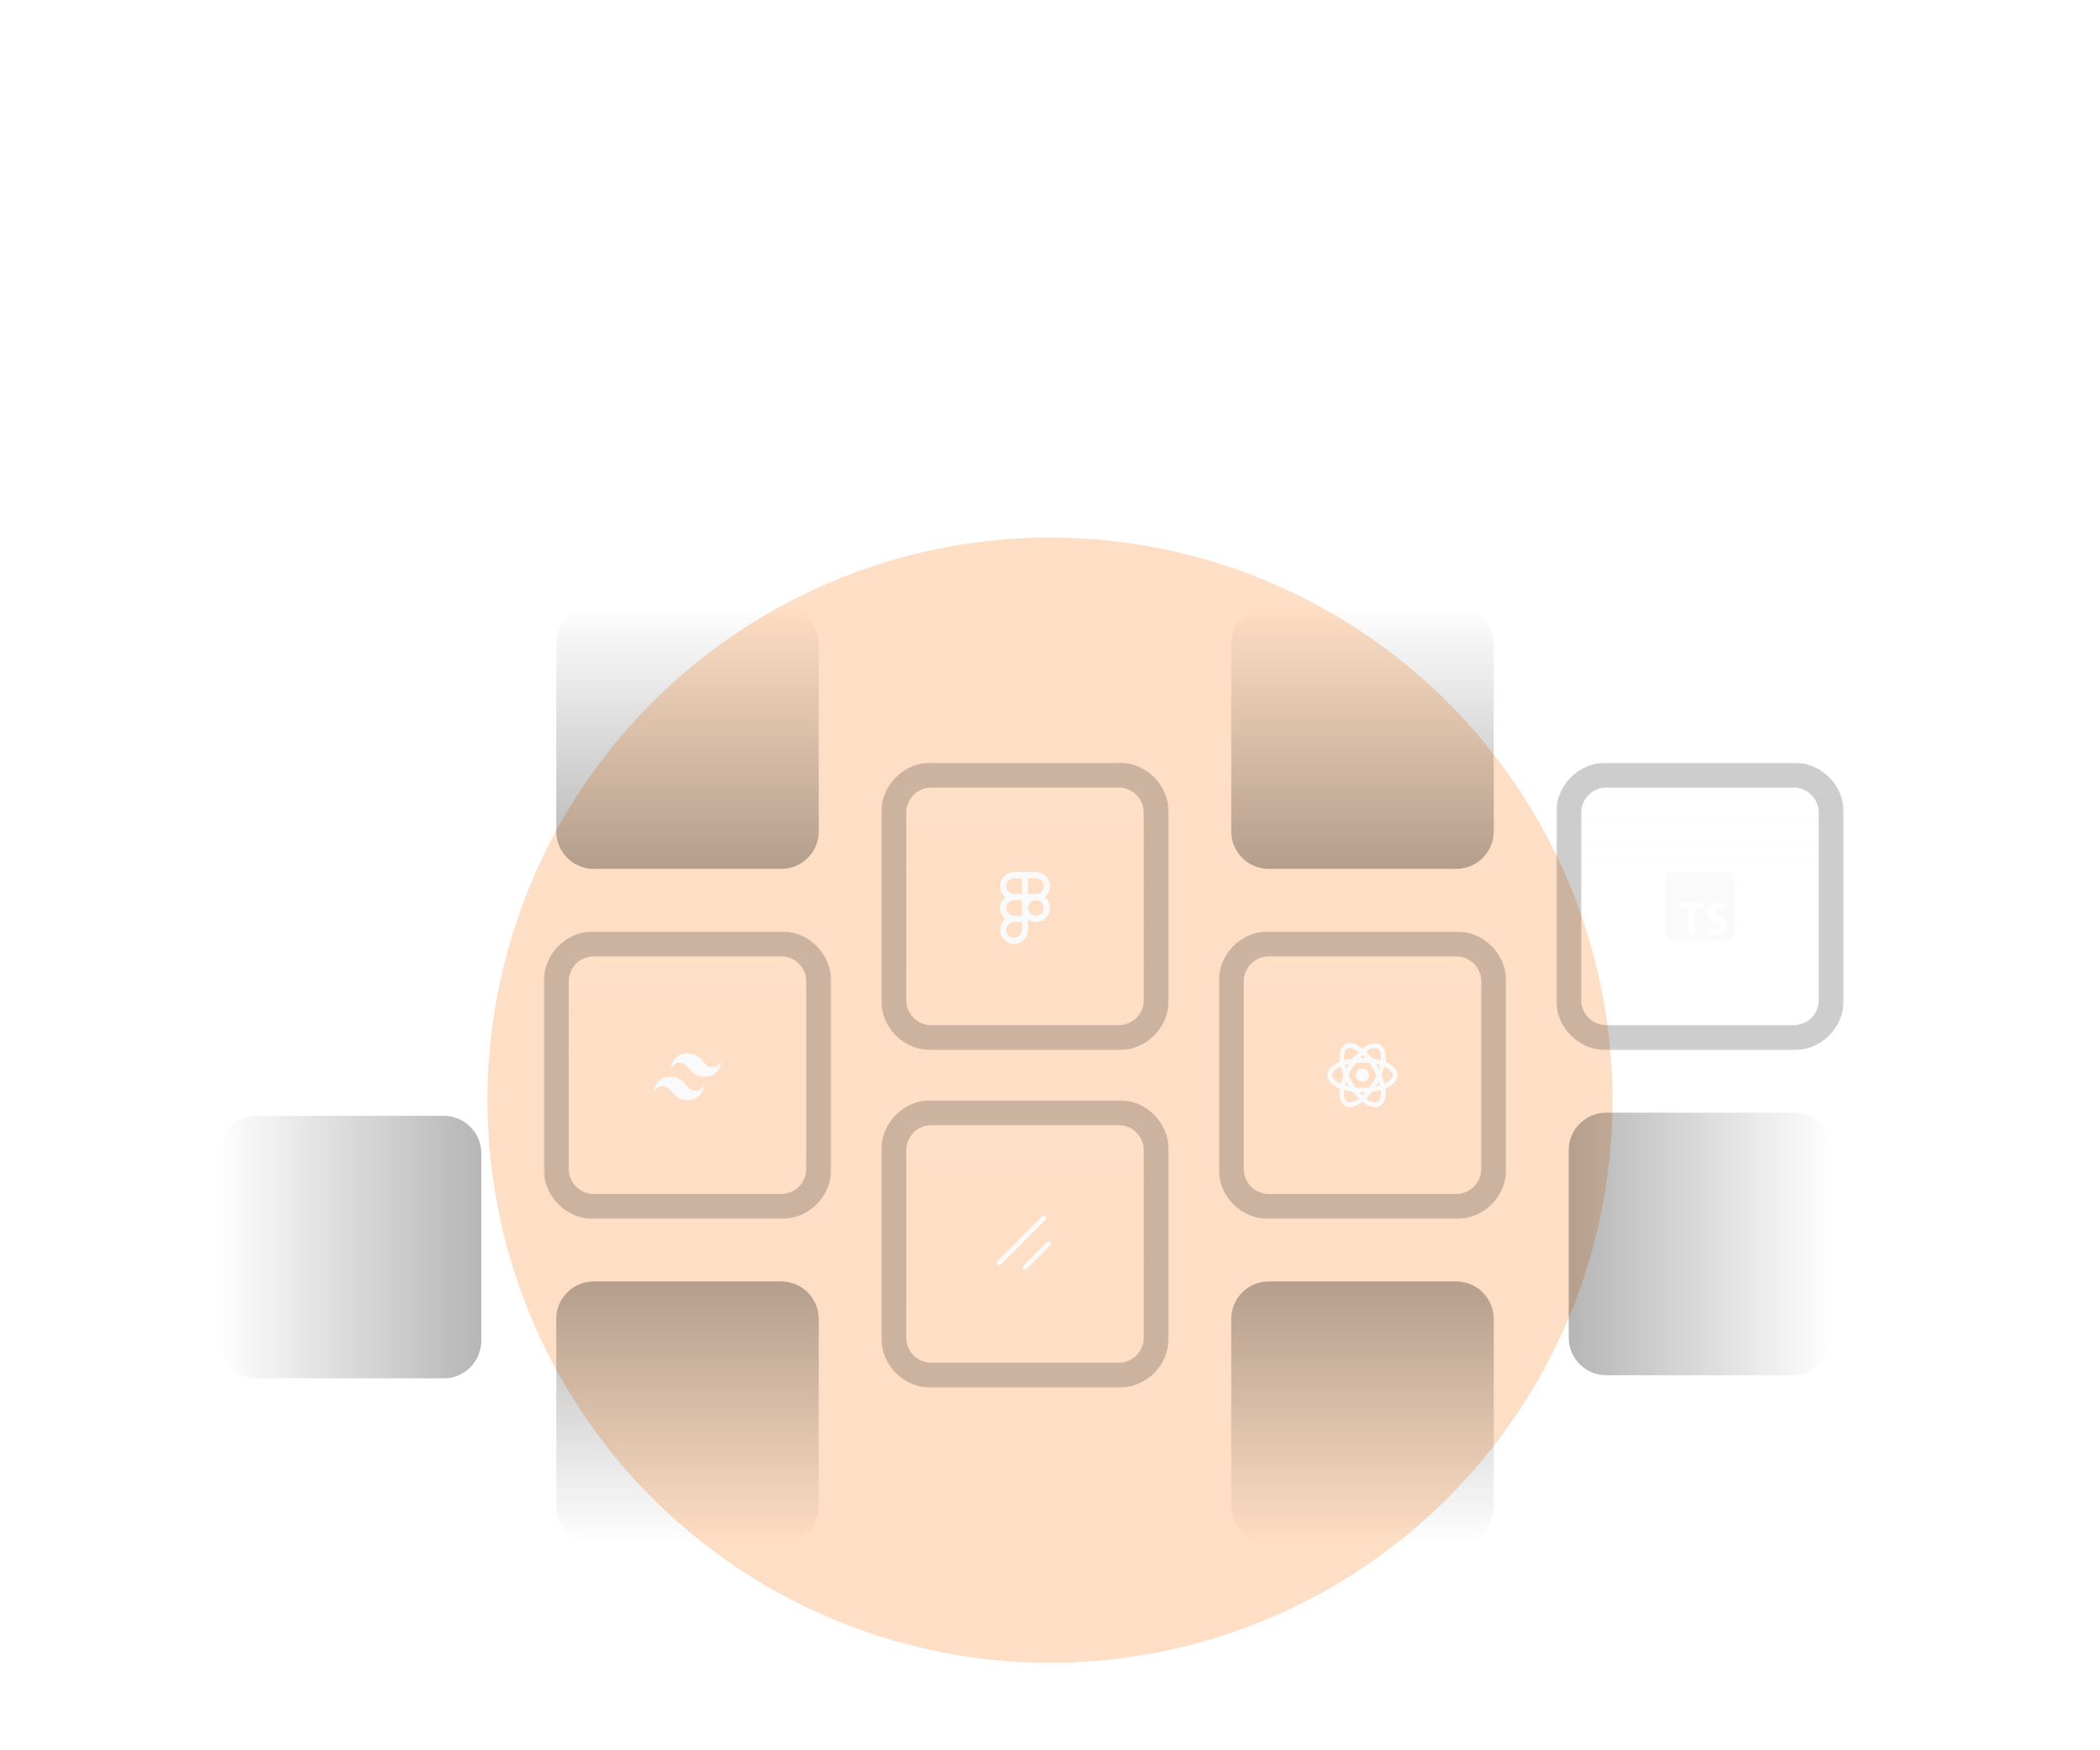 <svg width="672" height="560" viewBox="0 0 672 560" fill="none" xmlns="http://www.w3.org/2000/svg">
<g opacity="0.5">
<g filter="url(#filter0_f_2025_1421)">
<circle cx="180" cy="180" r="180" transform="matrix(-1 0 0 1 516 172)" fill="#FB923C" fill-opacity="0.6"/>
</g>
</g>
<path d="M70 369C70 362.373 75.373 357 82 357H142C148.627 357 154 362.373 154 369V429C154 435.627 148.627 441 142 441H82C75.373 441 70 435.627 70 429V369Z" fill="url(#paint0_linear_2025_1421)"/>
<g clip-path="url(#clip0_2025_1421)">
<mask id="path-3-outside-1_2025_1421" maskUnits="userSpaceOnUse" x="390" y="298" width="92" height="92" fill="black">
<rect fill="white" x="390" y="298" width="92" height="92"/>
<path d="M394 314C394 307.373 399.373 302 406 302H466C472.627 302 478 307.373 478 314V374C478 380.627 472.627 386 466 386H406C399.373 386 394 380.627 394 374V314Z"/>
</mask>
<path d="M394 314C394 307.373 399.373 302 406 302H466C472.627 302 478 307.373 478 314V374C478 380.627 472.627 386 466 386H406C399.373 386 394 380.627 394 374V314Z" fill="url(#paint1_linear_2025_1421)"/>
<g filter="url(#filter1_dddd_2025_1421)">
<path d="M436 346.116C437.157 346.116 438.095 345.169 438.095 344C438.095 342.831 437.157 341.884 436 341.884C434.843 341.884 433.905 342.831 433.905 344C433.905 345.169 434.843 346.116 436 346.116Z" fill="#FAFAFA"/>
<path d="M436 348.762C441.786 348.762 446.476 346.63 446.476 344C446.476 341.37 441.786 339.238 436 339.238C430.214 339.238 425.524 341.37 425.524 344C425.524 346.63 430.214 348.762 436 348.762Z" stroke="#FAFAFA" stroke-width="1.5"/>
<path d="M431.917 346.381C434.81 351.442 438.983 354.479 441.238 353.164C443.493 351.849 442.976 346.68 440.083 341.619C437.19 336.558 433.017 333.521 430.762 334.836C428.507 336.151 429.024 341.32 431.917 346.381Z" stroke="#FAFAFA" stroke-width="1.5"/>
<path d="M431.917 341.619C429.024 346.68 428.507 351.849 430.762 353.164C433.017 354.479 437.19 351.442 440.083 346.381C442.976 341.32 443.493 336.151 441.238 334.836C438.983 333.521 434.81 336.558 431.917 341.619Z" stroke="#FAFAFA" stroke-width="1.5"/>
</g>
</g>
<path d="M406 306H466V298H406V306ZM474 314V374H482V314H474ZM466 382H406V390H466V382ZM398 374V314H390V374H398ZM406 382C401.582 382 398 378.418 398 374H390C390 382.837 397.163 390 406 390V382ZM474 374C474 378.418 470.418 382 466 382V390C474.837 390 482 382.837 482 374H474ZM466 306C470.418 306 474 309.582 474 314H482C482 305.163 474.837 298 466 298V306ZM406 298C397.163 298 390 305.163 390 314H398C398 309.582 401.582 306 406 306V298Z" fill="#09090B" fill-opacity="0.2" mask="url(#path-3-outside-1_2025_1421)"/>
<path d="M394 206C394 199.373 399.373 194 406 194H466C472.627 194 478 199.373 478 206V266C478 272.627 472.627 278 466 278H406C399.373 278 394 272.627 394 266V206Z" fill="url(#paint2_linear_2025_1421)"/>
<g clip-path="url(#clip1_2025_1421)">
<mask id="path-10-outside-2_2025_1421" maskUnits="userSpaceOnUse" x="174" y="298" width="92" height="92" fill="black">
<rect fill="white" x="174" y="298" width="92" height="92"/>
<path d="M178 314C178 307.373 183.373 302 190 302H250C256.627 302 262 307.373 262 314V374C262 380.627 256.627 386 250 386H190C183.373 386 178 380.627 178 374V314Z"/>
</mask>
<path d="M178 314C178 307.373 183.373 302 190 302H250C256.627 302 262 307.373 262 314V374C262 380.627 256.627 386 250 386H190C183.373 386 178 380.627 178 374V314Z" fill="url(#paint3_linear_2025_1421)"/>
<g filter="url(#filter2_dddd_2025_1421)">
<path d="M220 337C217.067 337 215.233 338.667 214.5 342C215.6 340.334 216.883 339.708 218.35 340.126C219.187 340.363 219.784 341.053 220.447 341.816C221.525 343.06 222.774 344.5 225.5 344.5C228.434 344.5 230.267 342.833 231 339.5C229.901 341.167 228.617 341.792 227.15 341.375C226.314 341.138 225.715 340.447 225.053 339.683C223.975 338.44 222.726 337 220 337ZM214.5 344.5C211.566 344.5 209.733 346.167 209 349.5C210.099 347.833 211.383 347.208 212.85 347.625C213.686 347.862 214.285 348.553 214.947 349.317C216.025 350.56 217.274 352 220 352C222.934 352 224.767 350.333 225.5 347C224.4 348.667 223.117 349.292 221.65 348.875C220.813 348.637 220.216 347.947 219.553 347.183C218.474 345.94 217.227 344.5 214.5 344.5Z" fill="#FAFAFA"/>
</g>
</g>
<path d="M190 306H250V298H190V306ZM258 314V374H266V314H258ZM250 382H190V390H250V382ZM182 374V314H174V374H182ZM190 382C185.582 382 182 378.418 182 374H174C174 382.837 181.163 390 190 390V382ZM258 374C258 378.418 254.418 382 250 382V390C258.837 390 266 382.837 266 374H258ZM250 306C254.418 306 258 309.582 258 314H266C266 305.163 258.837 298 250 298V306ZM190 298C181.163 298 174 305.163 174 314H182C182 309.582 185.582 306 190 306V298Z" fill="#09090B" fill-opacity="0.2" mask="url(#path-10-outside-2_2025_1421)"/>
<path d="M178 206C178 199.373 183.373 194 190 194H250C256.627 194 262 199.373 262 206V266C262 272.627 256.627 278 250 278H190C183.373 278 178 272.627 178 266V206Z" fill="url(#paint4_linear_2025_1421)"/>
<path d="M178 422C178 415.373 183.373 410 190 410H250C256.627 410 262 415.373 262 422V482C262 488.627 256.627 494 250 494H190C183.373 494 178 488.627 178 482V422Z" fill="url(#paint5_linear_2025_1421)"/>
<path d="M394 422C394 415.373 399.373 410 406 410H466C472.627 410 478 415.373 478 422V482C478 488.627 472.627 494 466 494H406C399.373 494 394 488.627 394 482V422Z" fill="url(#paint6_linear_2025_1421)"/>
<path d="M502 368C502 361.373 507.373 356 514 356H574C580.627 356 586 361.373 586 368V428C586 434.627 580.627 440 574 440H514C507.373 440 502 434.627 502 428V368Z" fill="url(#paint7_linear_2025_1421)"/>
<g clip-path="url(#clip2_2025_1421)">
<mask id="path-17-outside-3_2025_1421" maskUnits="userSpaceOnUse" x="498" y="244" width="92" height="92" fill="black">
<rect fill="white" x="498" y="244" width="92" height="92"/>
<path d="M502 260C502 253.373 507.373 248 514 248H574C580.627 248 586 253.373 586 260V320C586 326.627 580.627 332 574 332H514C507.373 332 502 326.627 502 320V260Z"/>
</mask>
<path d="M502 260C502 253.373 507.373 248 514 248H574C580.627 248 586 253.373 586 260V320C586 326.627 580.627 332 574 332H514C507.373 332 502 326.627 502 320V260Z" fill="url(#paint8_linear_2025_1421)"/>
<g filter="url(#filter3_dddd_2025_1421)">
<path fill-rule="evenodd" clip-rule="evenodd" d="M553 279C554.105 279 555 279.892 555 280.997C555 286.685 555 295.177 555 299.004C555 300.109 554.108 301 553.003 301C547.315 301 538.823 301 534.996 301C533.891 301 533 300.108 533 299.003C533 293.201 533 284.793 533 280.995C533 279.89 533.895 279 535 279L553 279ZM545.23 290.704V288.9H537.4V290.704H540.195V298.738H542.421V290.704H545.23ZM546.117 298.526C546.476 298.709 546.9 298.846 547.39 298.938C547.88 299.029 548.396 299.075 548.939 299.075C549.468 299.075 549.971 299.025 550.447 298.924C550.923 298.823 551.341 298.658 551.7 298.427C552.059 298.196 552.343 297.894 552.552 297.521C552.761 297.148 552.866 296.687 552.866 296.138C552.866 295.74 552.806 295.392 552.687 295.092C552.567 294.793 552.394 294.526 552.169 294.293C551.944 294.06 551.673 293.85 551.358 293.665C551.043 293.48 550.688 293.305 550.292 293.14C550.002 293.021 549.742 292.906 549.512 292.794C549.282 292.682 549.087 292.567 548.926 292.451C548.764 292.334 548.64 292.21 548.553 292.08C548.465 291.95 548.422 291.802 548.422 291.638C548.422 291.487 548.461 291.351 548.539 291.229C548.617 291.108 548.728 291.004 548.87 290.917C549.013 290.83 549.188 290.763 549.395 290.715C549.602 290.667 549.832 290.643 550.085 290.643C550.269 290.643 550.463 290.656 550.668 290.684C550.873 290.711 551.079 290.754 551.286 290.811C551.493 290.868 551.694 290.94 551.89 291.027C552.085 291.114 552.266 291.214 552.431 291.329V289.277C552.095 289.149 551.728 289.054 551.33 288.993C550.933 288.931 550.476 288.9 549.961 288.9C549.436 288.9 548.939 288.956 548.47 289.068C548.001 289.18 547.588 289.355 547.231 289.593C546.875 289.831 546.593 290.134 546.386 290.502C546.179 290.87 546.075 291.311 546.075 291.823C546.075 292.477 546.265 293.035 546.645 293.497C547.024 293.959 547.601 294.35 548.373 294.67C548.677 294.794 548.96 294.915 549.222 295.034C549.485 295.153 549.711 295.276 549.902 295.404C550.093 295.532 550.244 295.672 550.354 295.823C550.464 295.974 550.52 296.145 550.52 296.337C550.52 296.479 550.485 296.611 550.416 296.732C550.347 296.853 550.242 296.958 550.102 297.048C549.962 297.137 549.787 297.207 549.578 297.257C549.368 297.307 549.123 297.332 548.843 297.332C548.364 297.332 547.89 297.249 547.421 297.082C546.952 296.915 546.517 296.664 546.117 296.331V298.526Z" fill="#FAFAFA"/>
</g>
</g>
<path d="M514 252H574V244H514V252ZM582 260V320H590V260H582ZM574 328H514V336H574V328ZM506 320V260H498V320H506ZM514 328C509.582 328 506 324.418 506 320H498C498 328.837 505.163 336 514 336V328ZM582 320C582 324.418 578.418 328 574 328V336C582.837 336 590 328.837 590 320H582ZM574 252C578.418 252 582 255.582 582 260H590C590 251.163 582.837 244 574 244V252ZM514 244C505.163 244 498 251.163 498 260H506C506 255.582 509.582 252 514 252V244Z" fill="#09090B" fill-opacity="0.2" mask="url(#path-17-outside-3_2025_1421)"/>
<g clip-path="url(#clip3_2025_1421)">
<mask id="path-20-outside-4_2025_1421" maskUnits="userSpaceOnUse" x="282" y="244" width="92" height="92" fill="black">
<rect fill="white" x="282" y="244" width="92" height="92"/>
<path d="M286 260C286 253.373 291.373 248 298 248H358C364.627 248 370 253.373 370 260V320C370 326.627 364.627 332 358 332H298C291.373 332 286 326.627 286 320V260Z"/>
</mask>
<path d="M286 260C286 253.373 291.373 248 298 248H358C364.627 248 370 253.373 370 260V320C370 326.627 364.627 332 358 332H298C291.373 332 286 326.627 286 320V260Z" fill="url(#paint9_linear_2025_1421)"/>
<g filter="url(#filter4_dddd_2025_1421)">
<path d="M328 280V294M328 294V297.5C328 299.433 326.433 301 324.5 301C322.567 301 321 299.433 321 297.5C321 295.567 322.567 294 324.5 294M328 294H324.5M324.5 294C322.567 294 321 292.433 321 290.5C321 288.567 322.567 287 324.5 287M324.5 287H328M324.5 287H331.5M324.5 287C322.567 287 321 285.433 321 283.5C321 281.567 322.567 280 324.5 280H331.5C333.433 280 335 281.567 335 283.5C335 285.433 333.433 287 331.5 287M331.5 287C333.433 287 335 288.567 335 290.5C335 292.433 333.433 294 331.5 294C329.567 294 328 292.433 328 290.5C328 288.567 329.567 287 331.5 287Z" stroke="#FAFAFA" stroke-width="2" stroke-linecap="round" stroke-linejoin="round"/>
</g>
</g>
<path d="M298 252H358V244H298V252ZM366 260V320H374V260H366ZM358 328H298V336H358V328ZM290 320V260H282V320H290ZM298 328C293.582 328 290 324.418 290 320H282C282 328.837 289.163 336 298 336V328ZM366 320C366 324.418 362.418 328 358 328V336C366.837 336 374 328.837 374 320H366ZM358 252C362.418 252 366 255.582 366 260H374C374 251.163 366.837 244 358 244V252ZM298 244C289.163 244 282 251.163 282 260H290C290 255.582 293.582 252 298 252V244Z" fill="#09090B" fill-opacity="0.2" mask="url(#path-20-outside-4_2025_1421)"/>
<g clip-path="url(#clip4_2025_1421)">
<mask id="path-23-outside-5_2025_1421" maskUnits="userSpaceOnUse" x="282" y="352" width="92" height="92" fill="black">
<rect fill="white" x="282" y="352" width="92" height="92"/>
<path d="M286 368C286 361.373 291.373 356 298 356H358C364.627 356 370 361.373 370 368V428C370 434.627 364.627 440 358 440H298C291.373 440 286 434.627 286 428V368Z"/>
</mask>
<path d="M286 368C286 361.373 291.373 356 298 356H358C364.627 356 370 361.373 370 368V428C370 434.627 364.627 440 358 440H298C291.373 440 286 434.627 286 428V368Z" fill="url(#paint10_linear_2025_1421)"/>
<g filter="url(#filter5_dddd_2025_1421)">
<g filter="url(#filter6_dddd_2025_1421)">
<path d="M335.5 398L328 405.5" stroke="#FAFAFA" stroke-width="1.5" stroke-linecap="round" stroke-linejoin="round"/>
</g>
<g filter="url(#filter7_dddd_2025_1421)">
<path d="M334 389.75L319.75 404" stroke="#FAFAFA" stroke-width="1.5" stroke-linecap="round" stroke-linejoin="round"/>
</g>
</g>
</g>
<path d="M298 360H358V352H298V360ZM366 368V428H374V368H366ZM358 436H298V444H358V436ZM290 428V368H282V428H290ZM298 436C293.582 436 290 432.418 290 428H282C282 436.837 289.163 444 298 444V436ZM366 428C366 432.418 362.418 436 358 436V444C366.837 444 374 436.837 374 428H366ZM358 360C362.418 360 366 363.582 366 368H374C374 359.163 366.837 352 358 352V360ZM298 352C289.163 352 282 359.163 282 368H290C290 363.582 293.582 360 298 360V352Z" fill="#09090B" fill-opacity="0.2" mask="url(#path-23-outside-5_2025_1421)"/>
<defs>
<filter id="filter0_f_2025_1421" x="-244" y="-228" width="1160" height="1160" filterUnits="userSpaceOnUse" color-interpolation-filters="sRGB">
<feFlood flood-opacity="0" result="BackgroundImageFix"/>
<feBlend mode="normal" in="SourceGraphic" in2="BackgroundImageFix" result="shape"/>
<feGaussianBlur stdDeviation="200" result="effect1_foregroundBlur_2025_1421"/>
</filter>
<filter id="filter1_dddd_2025_1421" x="360" y="268" width="152" height="152" filterUnits="userSpaceOnUse" color-interpolation-filters="sRGB">
<feFlood flood-opacity="0" result="BackgroundImageFix"/>
<feColorMatrix in="SourceAlpha" type="matrix" values="0 0 0 0 0 0 0 0 0 0 0 0 0 0 0 0 0 0 127 0" result="hardAlpha"/>
<feOffset/>
<feGaussianBlur stdDeviation="32"/>
<feColorMatrix type="matrix" values="0 0 0 0 0.984 0 0 0 0 0.573 0 0 0 0 0.235 0 0 0 1 0"/>
<feBlend mode="normal" in2="BackgroundImageFix" result="effect1_dropShadow_2025_1421"/>
<feColorMatrix in="SourceAlpha" type="matrix" values="0 0 0 0 0 0 0 0 0 0 0 0 0 0 0 0 0 0 127 0" result="hardAlpha"/>
<feOffset/>
<feGaussianBlur stdDeviation="24"/>
<feColorMatrix type="matrix" values="0 0 0 0 0.984 0 0 0 0 0.573 0 0 0 0 0.235 0 0 0 1 0"/>
<feBlend mode="normal" in2="effect1_dropShadow_2025_1421" result="effect2_dropShadow_2025_1421"/>
<feColorMatrix in="SourceAlpha" type="matrix" values="0 0 0 0 0 0 0 0 0 0 0 0 0 0 0 0 0 0 127 0" result="hardAlpha"/>
<feOffset/>
<feGaussianBlur stdDeviation="16"/>
<feColorMatrix type="matrix" values="0 0 0 0 0.984 0 0 0 0 0.573 0 0 0 0 0.235 0 0 0 1 0"/>
<feBlend mode="normal" in2="effect2_dropShadow_2025_1421" result="effect3_dropShadow_2025_1421"/>
<feColorMatrix in="SourceAlpha" type="matrix" values="0 0 0 0 0 0 0 0 0 0 0 0 0 0 0 0 0 0 127 0" result="hardAlpha"/>
<feOffset/>
<feGaussianBlur stdDeviation="4"/>
<feColorMatrix type="matrix" values="0 0 0 0 0.992 0 0 0 0 0.729 0 0 0 0 0.455 0 0 0 0.5 0"/>
<feBlend mode="normal" in2="effect3_dropShadow_2025_1421" result="effect4_dropShadow_2025_1421"/>
<feBlend mode="normal" in="SourceGraphic" in2="effect4_dropShadow_2025_1421" result="shape"/>
</filter>
<filter id="filter2_dddd_2025_1421" x="144" y="268" width="152" height="152" filterUnits="userSpaceOnUse" color-interpolation-filters="sRGB">
<feFlood flood-opacity="0" result="BackgroundImageFix"/>
<feColorMatrix in="SourceAlpha" type="matrix" values="0 0 0 0 0 0 0 0 0 0 0 0 0 0 0 0 0 0 127 0" result="hardAlpha"/>
<feOffset/>
<feGaussianBlur stdDeviation="32"/>
<feColorMatrix type="matrix" values="0 0 0 0 0.984 0 0 0 0 0.573 0 0 0 0 0.235 0 0 0 1 0"/>
<feBlend mode="normal" in2="BackgroundImageFix" result="effect1_dropShadow_2025_1421"/>
<feColorMatrix in="SourceAlpha" type="matrix" values="0 0 0 0 0 0 0 0 0 0 0 0 0 0 0 0 0 0 127 0" result="hardAlpha"/>
<feOffset/>
<feGaussianBlur stdDeviation="24"/>
<feColorMatrix type="matrix" values="0 0 0 0 0.984 0 0 0 0 0.573 0 0 0 0 0.235 0 0 0 1 0"/>
<feBlend mode="normal" in2="effect1_dropShadow_2025_1421" result="effect2_dropShadow_2025_1421"/>
<feColorMatrix in="SourceAlpha" type="matrix" values="0 0 0 0 0 0 0 0 0 0 0 0 0 0 0 0 0 0 127 0" result="hardAlpha"/>
<feOffset/>
<feGaussianBlur stdDeviation="16"/>
<feColorMatrix type="matrix" values="0 0 0 0 0.984 0 0 0 0 0.573 0 0 0 0 0.235 0 0 0 1 0"/>
<feBlend mode="normal" in2="effect2_dropShadow_2025_1421" result="effect3_dropShadow_2025_1421"/>
<feColorMatrix in="SourceAlpha" type="matrix" values="0 0 0 0 0 0 0 0 0 0 0 0 0 0 0 0 0 0 127 0" result="hardAlpha"/>
<feOffset/>
<feGaussianBlur stdDeviation="4"/>
<feColorMatrix type="matrix" values="0 0 0 0 0.992 0 0 0 0 0.729 0 0 0 0 0.455 0 0 0 0.5 0"/>
<feBlend mode="normal" in2="effect3_dropShadow_2025_1421" result="effect4_dropShadow_2025_1421"/>
<feBlend mode="normal" in="SourceGraphic" in2="effect4_dropShadow_2025_1421" result="shape"/>
</filter>
<filter id="filter3_dddd_2025_1421" x="468" y="214" width="152" height="152" filterUnits="userSpaceOnUse" color-interpolation-filters="sRGB">
<feFlood flood-opacity="0" result="BackgroundImageFix"/>
<feColorMatrix in="SourceAlpha" type="matrix" values="0 0 0 0 0 0 0 0 0 0 0 0 0 0 0 0 0 0 127 0" result="hardAlpha"/>
<feOffset/>
<feGaussianBlur stdDeviation="32"/>
<feColorMatrix type="matrix" values="0 0 0 0 0.984 0 0 0 0 0.573 0 0 0 0 0.235 0 0 0 1 0"/>
<feBlend mode="normal" in2="BackgroundImageFix" result="effect1_dropShadow_2025_1421"/>
<feColorMatrix in="SourceAlpha" type="matrix" values="0 0 0 0 0 0 0 0 0 0 0 0 0 0 0 0 0 0 127 0" result="hardAlpha"/>
<feOffset/>
<feGaussianBlur stdDeviation="24"/>
<feColorMatrix type="matrix" values="0 0 0 0 0.984 0 0 0 0 0.573 0 0 0 0 0.235 0 0 0 1 0"/>
<feBlend mode="normal" in2="effect1_dropShadow_2025_1421" result="effect2_dropShadow_2025_1421"/>
<feColorMatrix in="SourceAlpha" type="matrix" values="0 0 0 0 0 0 0 0 0 0 0 0 0 0 0 0 0 0 127 0" result="hardAlpha"/>
<feOffset/>
<feGaussianBlur stdDeviation="16"/>
<feColorMatrix type="matrix" values="0 0 0 0 0.984 0 0 0 0 0.573 0 0 0 0 0.235 0 0 0 1 0"/>
<feBlend mode="normal" in2="effect2_dropShadow_2025_1421" result="effect3_dropShadow_2025_1421"/>
<feColorMatrix in="SourceAlpha" type="matrix" values="0 0 0 0 0 0 0 0 0 0 0 0 0 0 0 0 0 0 127 0" result="hardAlpha"/>
<feOffset/>
<feGaussianBlur stdDeviation="4"/>
<feColorMatrix type="matrix" values="0 0 0 0 0.992 0 0 0 0 0.729 0 0 0 0 0.455 0 0 0 0.5 0"/>
<feBlend mode="normal" in2="effect3_dropShadow_2025_1421" result="effect4_dropShadow_2025_1421"/>
<feBlend mode="normal" in="SourceGraphic" in2="effect4_dropShadow_2025_1421" result="shape"/>
</filter>
<filter id="filter4_dddd_2025_1421" x="252" y="214" width="152" height="152" filterUnits="userSpaceOnUse" color-interpolation-filters="sRGB">
<feFlood flood-opacity="0" result="BackgroundImageFix"/>
<feColorMatrix in="SourceAlpha" type="matrix" values="0 0 0 0 0 0 0 0 0 0 0 0 0 0 0 0 0 0 127 0" result="hardAlpha"/>
<feOffset/>
<feGaussianBlur stdDeviation="32"/>
<feColorMatrix type="matrix" values="0 0 0 0 0.984 0 0 0 0 0.573 0 0 0 0 0.235 0 0 0 1 0"/>
<feBlend mode="normal" in2="BackgroundImageFix" result="effect1_dropShadow_2025_1421"/>
<feColorMatrix in="SourceAlpha" type="matrix" values="0 0 0 0 0 0 0 0 0 0 0 0 0 0 0 0 0 0 127 0" result="hardAlpha"/>
<feOffset/>
<feGaussianBlur stdDeviation="24"/>
<feColorMatrix type="matrix" values="0 0 0 0 0.984 0 0 0 0 0.573 0 0 0 0 0.235 0 0 0 1 0"/>
<feBlend mode="normal" in2="effect1_dropShadow_2025_1421" result="effect2_dropShadow_2025_1421"/>
<feColorMatrix in="SourceAlpha" type="matrix" values="0 0 0 0 0 0 0 0 0 0 0 0 0 0 0 0 0 0 127 0" result="hardAlpha"/>
<feOffset/>
<feGaussianBlur stdDeviation="16"/>
<feColorMatrix type="matrix" values="0 0 0 0 0.984 0 0 0 0 0.573 0 0 0 0 0.235 0 0 0 1 0"/>
<feBlend mode="normal" in2="effect2_dropShadow_2025_1421" result="effect3_dropShadow_2025_1421"/>
<feColorMatrix in="SourceAlpha" type="matrix" values="0 0 0 0 0 0 0 0 0 0 0 0 0 0 0 0 0 0 127 0" result="hardAlpha"/>
<feOffset/>
<feGaussianBlur stdDeviation="4"/>
<feColorMatrix type="matrix" values="0 0 0 0 0.992 0 0 0 0 0.729 0 0 0 0 0.455 0 0 0 0.5 0"/>
<feBlend mode="normal" in2="effect3_dropShadow_2025_1421" result="effect4_dropShadow_2025_1421"/>
<feBlend mode="normal" in="SourceGraphic" in2="effect4_dropShadow_2025_1421" result="shape"/>
</filter>
<filter id="filter5_dddd_2025_1421" x="252" y="322" width="152" height="152" filterUnits="userSpaceOnUse" color-interpolation-filters="sRGB">
<feFlood flood-opacity="0" result="BackgroundImageFix"/>
<feColorMatrix in="SourceAlpha" type="matrix" values="0 0 0 0 0 0 0 0 0 0 0 0 0 0 0 0 0 0 127 0" result="hardAlpha"/>
<feOffset/>
<feGaussianBlur stdDeviation="32"/>
<feColorMatrix type="matrix" values="0 0 0 0 0.984 0 0 0 0 0.573 0 0 0 0 0.235 0 0 0 1 0"/>
<feBlend mode="normal" in2="BackgroundImageFix" result="effect1_dropShadow_2025_1421"/>
<feColorMatrix in="SourceAlpha" type="matrix" values="0 0 0 0 0 0 0 0 0 0 0 0 0 0 0 0 0 0 127 0" result="hardAlpha"/>
<feOffset/>
<feGaussianBlur stdDeviation="24"/>
<feColorMatrix type="matrix" values="0 0 0 0 0.984 0 0 0 0 0.573 0 0 0 0 0.235 0 0 0 1 0"/>
<feBlend mode="normal" in2="effect1_dropShadow_2025_1421" result="effect2_dropShadow_2025_1421"/>
<feColorMatrix in="SourceAlpha" type="matrix" values="0 0 0 0 0 0 0 0 0 0 0 0 0 0 0 0 0 0 127 0" result="hardAlpha"/>
<feOffset/>
<feGaussianBlur stdDeviation="16"/>
<feColorMatrix type="matrix" values="0 0 0 0 0.984 0 0 0 0 0.573 0 0 0 0 0.235 0 0 0 1 0"/>
<feBlend mode="normal" in2="effect2_dropShadow_2025_1421" result="effect3_dropShadow_2025_1421"/>
<feColorMatrix in="SourceAlpha" type="matrix" values="0 0 0 0 0 0 0 0 0 0 0 0 0 0 0 0 0 0 127 0" result="hardAlpha"/>
<feOffset/>
<feGaussianBlur stdDeviation="4"/>
<feColorMatrix type="matrix" values="0 0 0 0 0.992 0 0 0 0 0.729 0 0 0 0 0.455 0 0 0 0.5 0"/>
<feBlend mode="normal" in2="effect3_dropShadow_2025_1421" result="effect4_dropShadow_2025_1421"/>
<feBlend mode="normal" in="SourceGraphic" in2="effect4_dropShadow_2025_1421" result="shape"/>
</filter>
<filter id="filter6_dddd_2025_1421" x="263.25" y="333.25" width="137" height="137" filterUnits="userSpaceOnUse" color-interpolation-filters="sRGB">
<feFlood flood-opacity="0" result="BackgroundImageFix"/>
<feColorMatrix in="SourceAlpha" type="matrix" values="0 0 0 0 0 0 0 0 0 0 0 0 0 0 0 0 0 0 127 0" result="hardAlpha"/>
<feOffset/>
<feGaussianBlur stdDeviation="32"/>
<feColorMatrix type="matrix" values="0 0 0 0 0.984 0 0 0 0 0.573 0 0 0 0 0.235 0 0 0 1 0"/>
<feBlend mode="normal" in2="BackgroundImageFix" result="effect1_dropShadow_2025_1421"/>
<feColorMatrix in="SourceAlpha" type="matrix" values="0 0 0 0 0 0 0 0 0 0 0 0 0 0 0 0 0 0 127 0" result="hardAlpha"/>
<feOffset/>
<feGaussianBlur stdDeviation="24"/>
<feColorMatrix type="matrix" values="0 0 0 0 0.984 0 0 0 0 0.573 0 0 0 0 0.235 0 0 0 1 0"/>
<feBlend mode="normal" in2="effect1_dropShadow_2025_1421" result="effect2_dropShadow_2025_1421"/>
<feColorMatrix in="SourceAlpha" type="matrix" values="0 0 0 0 0 0 0 0 0 0 0 0 0 0 0 0 0 0 127 0" result="hardAlpha"/>
<feOffset/>
<feGaussianBlur stdDeviation="16"/>
<feColorMatrix type="matrix" values="0 0 0 0 0.984 0 0 0 0 0.573 0 0 0 0 0.235 0 0 0 1 0"/>
<feBlend mode="normal" in2="effect2_dropShadow_2025_1421" result="effect3_dropShadow_2025_1421"/>
<feColorMatrix in="SourceAlpha" type="matrix" values="0 0 0 0 0 0 0 0 0 0 0 0 0 0 0 0 0 0 127 0" result="hardAlpha"/>
<feOffset/>
<feGaussianBlur stdDeviation="4"/>
<feColorMatrix type="matrix" values="0 0 0 0 0.992 0 0 0 0 0.729 0 0 0 0 0.455 0 0 0 0.5 0"/>
<feBlend mode="normal" in2="effect3_dropShadow_2025_1421" result="effect4_dropShadow_2025_1421"/>
<feBlend mode="normal" in="SourceGraphic" in2="effect4_dropShadow_2025_1421" result="shape"/>
</filter>
<filter id="filter7_dddd_2025_1421" x="255" y="325" width="143.75" height="143.75" filterUnits="userSpaceOnUse" color-interpolation-filters="sRGB">
<feFlood flood-opacity="0" result="BackgroundImageFix"/>
<feColorMatrix in="SourceAlpha" type="matrix" values="0 0 0 0 0 0 0 0 0 0 0 0 0 0 0 0 0 0 127 0" result="hardAlpha"/>
<feOffset/>
<feGaussianBlur stdDeviation="32"/>
<feColorMatrix type="matrix" values="0 0 0 0 0.984 0 0 0 0 0.573 0 0 0 0 0.235 0 0 0 1 0"/>
<feBlend mode="normal" in2="BackgroundImageFix" result="effect1_dropShadow_2025_1421"/>
<feColorMatrix in="SourceAlpha" type="matrix" values="0 0 0 0 0 0 0 0 0 0 0 0 0 0 0 0 0 0 127 0" result="hardAlpha"/>
<feOffset/>
<feGaussianBlur stdDeviation="24"/>
<feColorMatrix type="matrix" values="0 0 0 0 0.984 0 0 0 0 0.573 0 0 0 0 0.235 0 0 0 1 0"/>
<feBlend mode="normal" in2="effect1_dropShadow_2025_1421" result="effect2_dropShadow_2025_1421"/>
<feColorMatrix in="SourceAlpha" type="matrix" values="0 0 0 0 0 0 0 0 0 0 0 0 0 0 0 0 0 0 127 0" result="hardAlpha"/>
<feOffset/>
<feGaussianBlur stdDeviation="16"/>
<feColorMatrix type="matrix" values="0 0 0 0 0.984 0 0 0 0 0.573 0 0 0 0 0.235 0 0 0 1 0"/>
<feBlend mode="normal" in2="effect2_dropShadow_2025_1421" result="effect3_dropShadow_2025_1421"/>
<feColorMatrix in="SourceAlpha" type="matrix" values="0 0 0 0 0 0 0 0 0 0 0 0 0 0 0 0 0 0 127 0" result="hardAlpha"/>
<feOffset/>
<feGaussianBlur stdDeviation="4"/>
<feColorMatrix type="matrix" values="0 0 0 0 0.992 0 0 0 0 0.729 0 0 0 0 0.455 0 0 0 0.5 0"/>
<feBlend mode="normal" in2="effect3_dropShadow_2025_1421" result="effect4_dropShadow_2025_1421"/>
<feBlend mode="normal" in="SourceGraphic" in2="effect4_dropShadow_2025_1421" result="shape"/>
</filter>
<linearGradient id="paint0_linear_2025_1421" x1="154" y1="399" x2="70" y2="399" gradientUnits="userSpaceOnUse">
<stop stop-color="#09090B" stop-opacity="0.3"/>
<stop offset="1" stop-color="#09090B" stop-opacity="0"/>
</linearGradient>
<linearGradient id="paint1_linear_2025_1421" x1="436" y1="386" x2="436" y2="302" gradientUnits="userSpaceOnUse">
<stop stop-color="white" stop-opacity="0"/>
<stop offset="1" stop-color="#FAFAFA" stop-opacity="0.05"/>
</linearGradient>
<linearGradient id="paint2_linear_2025_1421" x1="436" y1="278" x2="436" y2="194" gradientUnits="userSpaceOnUse">
<stop stop-color="#09090B" stop-opacity="0.3"/>
<stop offset="1" stop-color="#09090B" stop-opacity="0"/>
</linearGradient>
<linearGradient id="paint3_linear_2025_1421" x1="220" y1="386" x2="220" y2="302" gradientUnits="userSpaceOnUse">
<stop stop-color="white" stop-opacity="0"/>
<stop offset="1" stop-color="#FAFAFA" stop-opacity="0.05"/>
</linearGradient>
<linearGradient id="paint4_linear_2025_1421" x1="220" y1="278" x2="220" y2="194" gradientUnits="userSpaceOnUse">
<stop stop-color="#09090B" stop-opacity="0.3"/>
<stop offset="1" stop-color="#09090B" stop-opacity="0"/>
</linearGradient>
<linearGradient id="paint5_linear_2025_1421" x1="220" y1="410" x2="220" y2="494" gradientUnits="userSpaceOnUse">
<stop stop-color="#09090B" stop-opacity="0.3"/>
<stop offset="1" stop-color="#09090B" stop-opacity="0"/>
</linearGradient>
<linearGradient id="paint6_linear_2025_1421" x1="436" y1="410" x2="436" y2="494" gradientUnits="userSpaceOnUse">
<stop stop-color="#09090B" stop-opacity="0.3"/>
<stop offset="1" stop-color="#09090B" stop-opacity="0"/>
</linearGradient>
<linearGradient id="paint7_linear_2025_1421" x1="502" y1="398" x2="586" y2="398" gradientUnits="userSpaceOnUse">
<stop stop-color="#09090B" stop-opacity="0.3"/>
<stop offset="1" stop-color="#09090B" stop-opacity="0"/>
</linearGradient>
<linearGradient id="paint8_linear_2025_1421" x1="544" y1="332" x2="544" y2="248" gradientUnits="userSpaceOnUse">
<stop stop-color="white" stop-opacity="0"/>
<stop offset="1" stop-color="#FAFAFA" stop-opacity="0.05"/>
</linearGradient>
<linearGradient id="paint9_linear_2025_1421" x1="328" y1="332" x2="328" y2="248" gradientUnits="userSpaceOnUse">
<stop stop-color="white" stop-opacity="0"/>
<stop offset="1" stop-color="#FAFAFA" stop-opacity="0.05"/>
</linearGradient>
<linearGradient id="paint10_linear_2025_1421" x1="328" y1="440" x2="328" y2="356" gradientUnits="userSpaceOnUse">
<stop stop-color="white" stop-opacity="0"/>
<stop offset="1" stop-color="#FAFAFA" stop-opacity="0.05"/>
</linearGradient>
<clipPath id="clip0_2025_1421">
<path d="M394 314C394 307.373 399.373 302 406 302H466C472.627 302 478 307.373 478 314V374C478 380.627 472.627 386 466 386H406C399.373 386 394 380.627 394 374V314Z" fill="white"/>
</clipPath>
<clipPath id="clip1_2025_1421">
<path d="M178 314C178 307.373 183.373 302 190 302H250C256.627 302 262 307.373 262 314V374C262 380.627 256.627 386 250 386H190C183.373 386 178 380.627 178 374V314Z" fill="white"/>
</clipPath>
<clipPath id="clip2_2025_1421">
<path d="M502 260C502 253.373 507.373 248 514 248H574C580.627 248 586 253.373 586 260V320C586 326.627 580.627 332 574 332H514C507.373 332 502 326.627 502 320V260Z" fill="white"/>
</clipPath>
<clipPath id="clip3_2025_1421">
<path d="M286 260C286 253.373 291.373 248 298 248H358C364.627 248 370 253.373 370 260V320C370 326.627 364.627 332 358 332H298C291.373 332 286 326.627 286 320V260Z" fill="white"/>
</clipPath>
<clipPath id="clip4_2025_1421">
<path d="M286 368C286 361.373 291.373 356 298 356H358C364.627 356 370 361.373 370 368V428C370 434.627 364.627 440 358 440H298C291.373 440 286 434.627 286 428V368Z" fill="white"/>
</clipPath>
</defs>
</svg>
